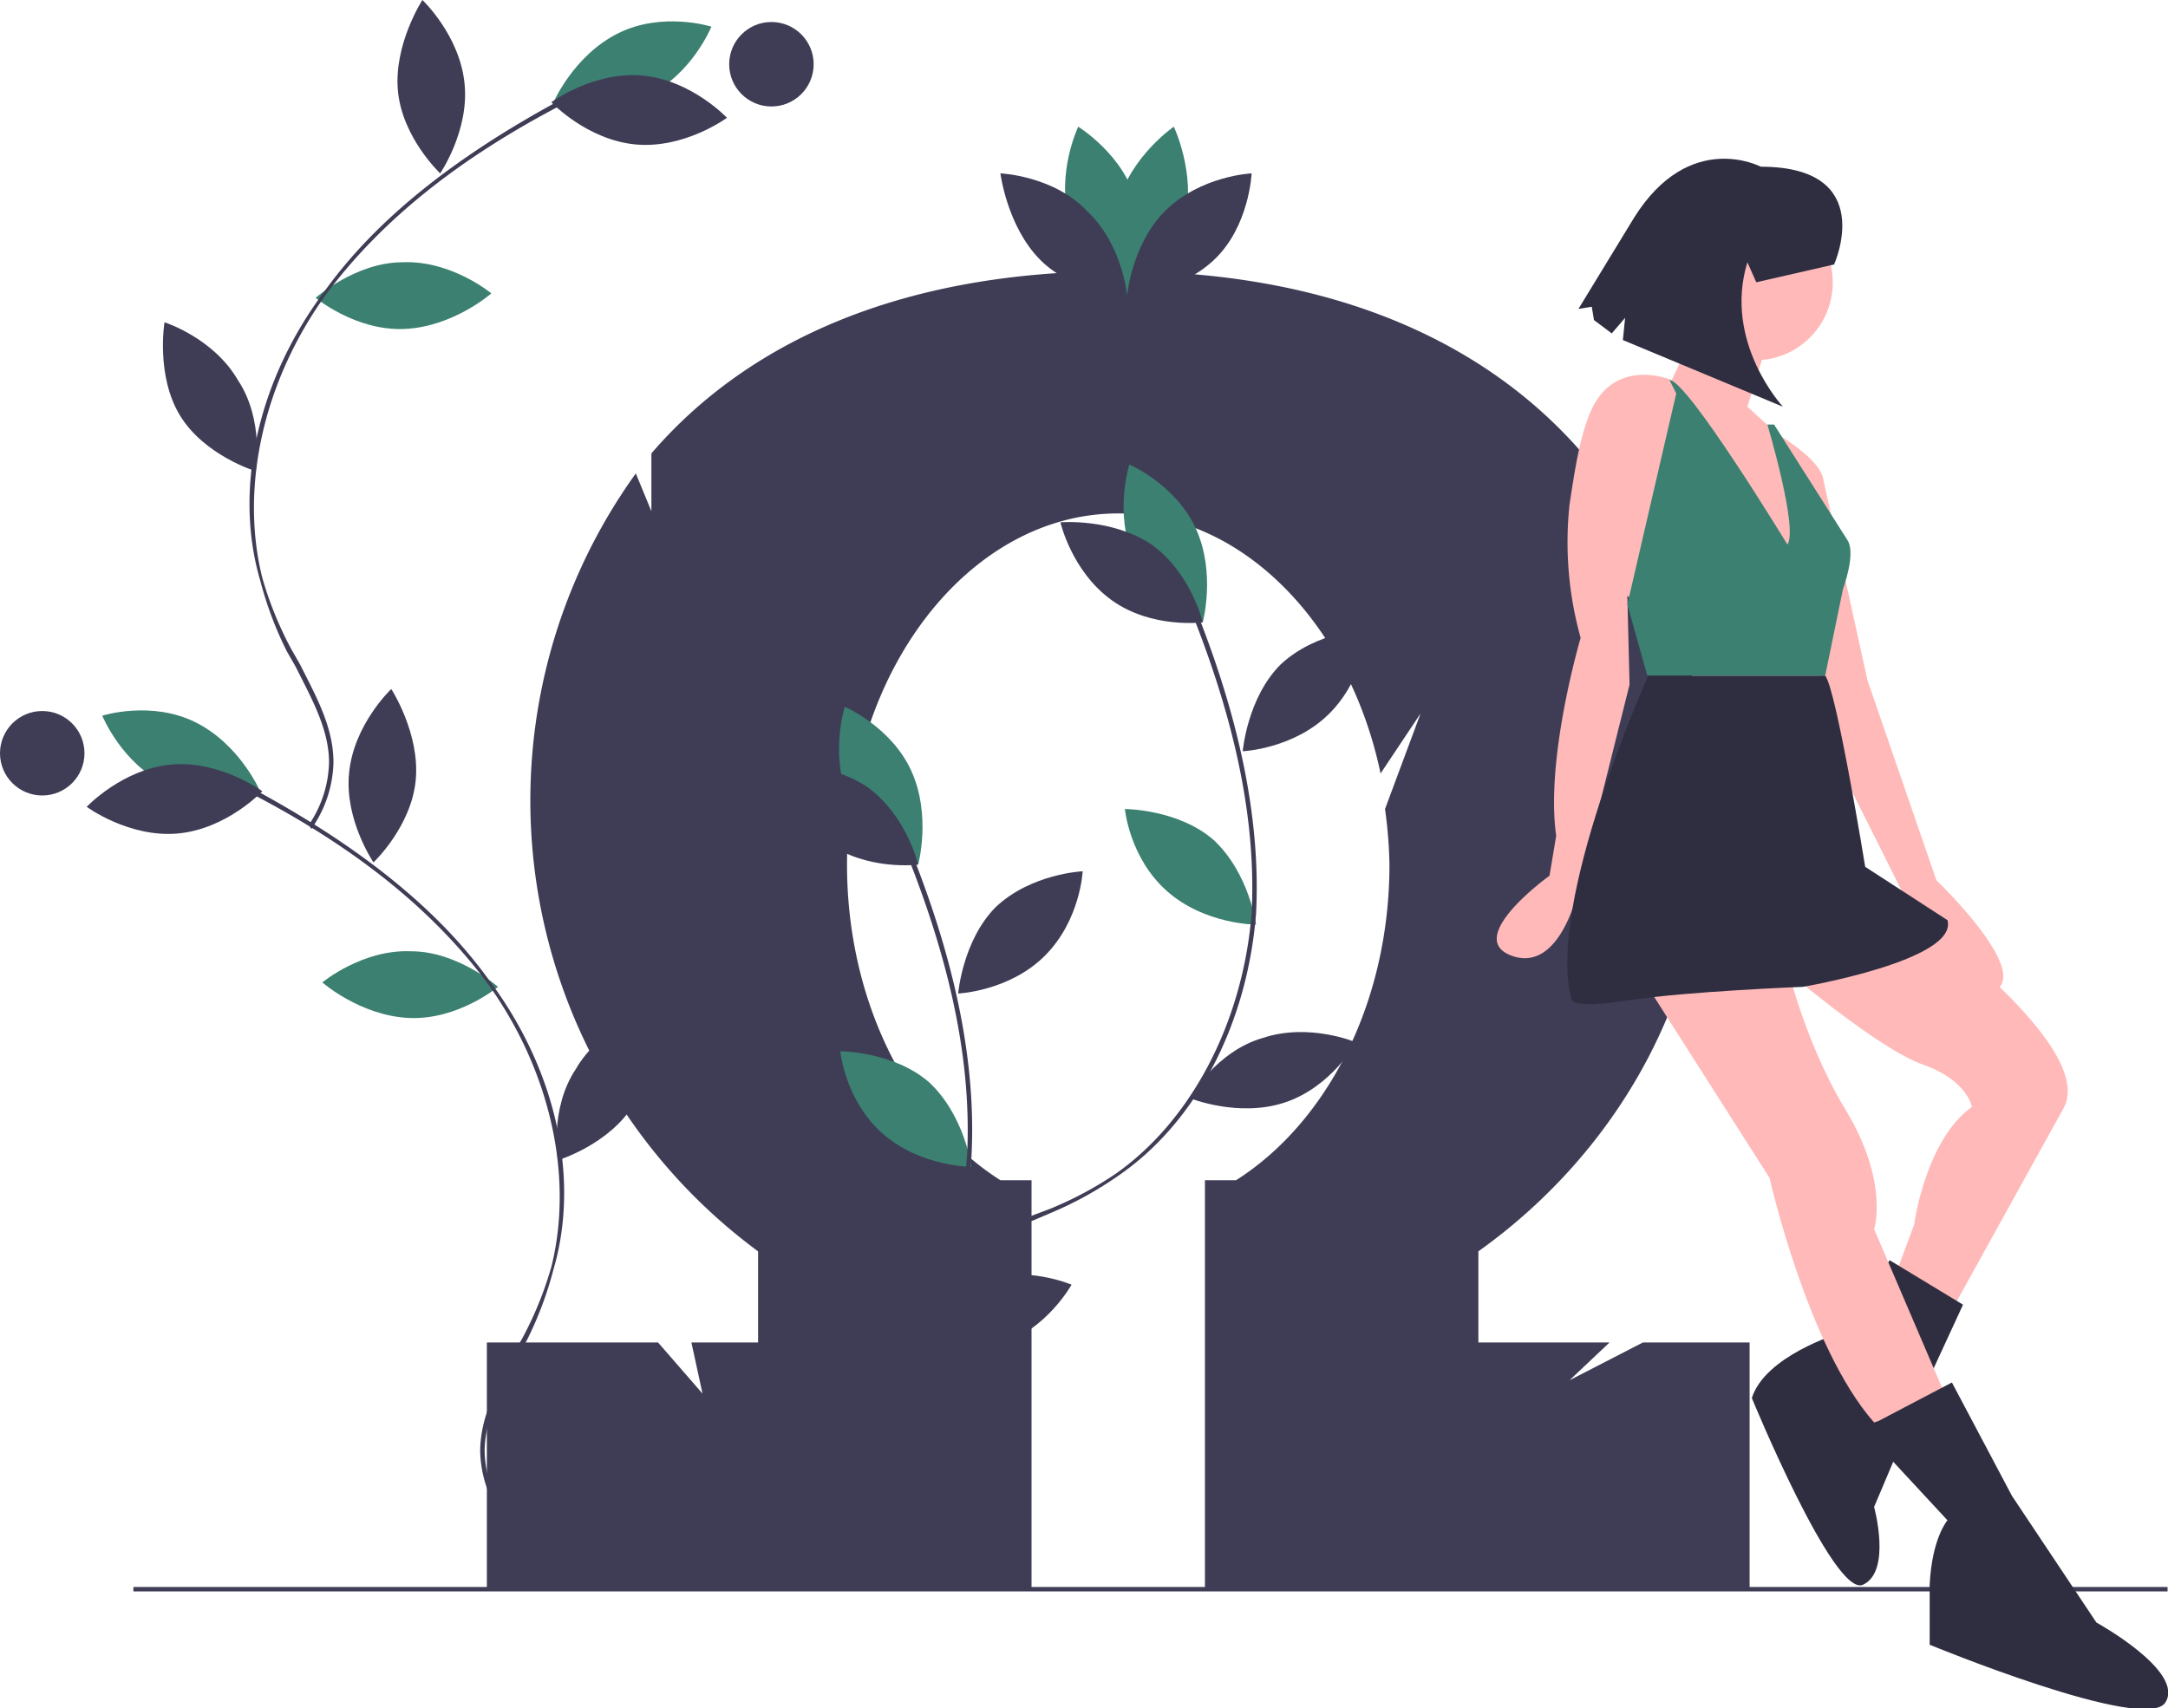 <svg data-name="Layer 1" xmlns="http://www.w3.org/2000/svg" viewBox="0 0 975.2 768.5"><path d="M739 604l-33 17 18-17h-59v-41c63-45 103-116 103-195 0-136-86-246-265-246-98 0-167 32-210 82v26l-7-17a252 252 0 0055 350v41h-30l5 23-20-23h-77v111h245V531h-14c-41-26-69-80-69-142 0-87 55-158 122-158 56 0 104 50 118 117l18-27-16 43a205 205 0 012 25c0 62-28 116-69 142h-14v184h245V604z" fill="#3f3d56"/><path d="M533 99c-6 21-26 34-26 34s-10-21-4-42 25-34 25-34 10 21 5 42z" fill="#3b8070"/><path d="M481 99c6 21 25 34 25 34s10-21 5-42-26-34-26-34-10 21-4 42z" fill="#3b8070"/><path d="M489 95c16 15 18 38 18 38s-24-1-39-16-18-39-18-39 24 1 39 17zM524 95c-15 15-17 38-17 38s23-1 39-16 17-39 17-39-23 1-39 17z" fill="#3f3d56"/><path d="M418 487c16 15 19 38 19 38s-23 0-40-15-19-37-19-37 24 0 40 14zM382 360c9 20 31 29 31 29s6-22-3-42-30-29-30-29-7 22 2 42z" fill="#3b8070"/><path d="M390 354c18 13 23 35 23 35s-23 3-41-10-23-35-23-35 23-2 41 10zM448 408c-15 15-17 39-17 39s23-1 39-17 17-38 17-38-23 1-39 16zM440 576c-21 6-33 27-33 27s22 9 43 2 32-27 32-27-21-9-42-2z" fill="#3f3d56"/><path d="M286 709l-2-1a54 54 0 0112-29c11-11 25-17 40-23l8-3a162 162 0 0030-16c34-24 57-68 61-117 2-39-6-82-26-133l2-1c20 51 28 95 26 134-4 50-27 94-62 118a163 163 0 01-31 17l-7 3c-15 5-29 11-39 23a52 52 0 00-12 28z" fill="#3f3d56"/><circle cx="348.9" cy="312.6" r="19" fill="#3f3d56"/><path d="M546 378c16 15 19 38 19 38s-23 0-40-15-19-37-19-37 24 0 40 14zM510 251c9 20 31 29 31 29s6-22-3-42-30-29-30-29-7 22 2 42z" fill="#3b8070"/><path d="M518 245c18 13 23 35 23 35s-23 3-41-10-23-35-23-35 23-2 41 10zM576 299c-15 15-17 39-17 39s23-1 39-17 17-38 17-38-23 1-39 16zM568 467c-21 6-33 27-33 27s22 9 43 2 32-27 32-27-21-9-42-2z" fill="#3f3d56"/><path d="M414 600l-2-1a54 54 0 0112-29c11-11 25-17 40-23l8-3a161 161 0 0030-16c34-24 57-68 61-117 2-39-6-82-26-133l2-1c20 51 28 95 26 134-4 50-27 94-62 118a163 163 0 01-31 17l-7 3c-15 5-29 11-39 23a52 52 0 00-12 28z" fill="#3f3d56"/><circle cx="476.9" cy="203.6" r="19" fill="#3f3d56"/><path d="M185 428c21 0 39 16 39 16s-18 15-40 14-39-16-39-16 18-15 40-14zM75 353c20 10 42 3 42 3s-9-21-29-31-42-3-42-3 9 22 29 31z" fill="#3b8070"/><path d="M77 344c22-2 41 12 41 12s-16 17-38 19-41-12-41-12 16-17 38-19zM157 348c-2 21 11 40 11 40s17-16 19-37-11-41-11-41-17 16-19 38zM259 481c-12 18-8 41-8 41s23-7 34-25 7-42 7-42-22 7-33 26z" fill="#3f3d56"/><path d="M226 683a54 54 0 01-10-30c0-16 8-30 15-44l4-7a161 161 0 0013-32c10-40 0-88-29-128-24-32-58-60-106-85l1-2c48 26 83 54 106 86 30 40 41 89 29 130a163 163 0 01-12 32l-4 7c-7 14-15 28-15 43a52 52 0 009 28z" fill="#3f3d56"/><circle cx="19" cy="338.9" r="19" fill="#3f3d56"/><path d="M181 118c-21 0-39 16-39 16s18 15 40 14 39-16 39-16-18-15-40-14zM291 43c-20 10-42 3-42 3s9-21 29-31 42-3 42-3-9 22-29 31z" fill="#3b8070"/><path d="M289 34c-22-2-41 12-41 12s16 17 38 19 41-12 41-12-16-17-38-19zM209 38c2 21-11 40-11 40s-17-16-19-37 11-41 11-41 17 16 19 38zM107 171c12 18 8 41 8 41s-23-7-34-25-7-42-7-42 22 7 33 26z" fill="#3f3d56"/><path d="M140 373l-1-2a52 52 0 009-28c0-15-8-29-15-43l-4-7a163 163 0 01-12-32c-12-41-1-90 29-130 23-32 58-60 106-86l1 2c-48 25-82 53-106 85-29 40-39 88-29 128a161 161 0 0013 32l4 7c7 14 15 28 15 44a54 54 0 01-10 30z" fill="#3f3d56"/><circle cx="347" cy="28.9" r="19" fill="#3f3d56"/><path fill="#3f3d56" d="M60 714h915v2H60z"/><path d="M853 406s92 64 75 93l-52 94-25-15 10-27s5-38 26-53c0 0-2-12-22-19s-61-42-61-42z" fill="#ffb9b9"/><path d="M883 587l-33-20-23 33s-33 10-39 29c0 0 37 90 50 84s5-35 5-35l22-52z" fill="#2f2e41"/><path d="M738 439l58 91s17 76 47 110l33-10-33-77s7-21-13-54-28-72-28-72z" fill="#ffb9b9"/><path d="M878 622l-40 21 38 41s-7 8-8 29v27s97 40 106 26-31-36-31-36l-38-57z" fill="#2f2e41"/><circle cx="789.4" cy="127.1" r="35" fill="#ffb9b9"/><path fill="#ffb9b9" d="M767 139l-15 32 59 91-2-42-12-27-11-10 9-29-28-15z"/><path d="M759 179l-7-8s-28-12-38 18c-4 11-6 25-8 38a160 160 0 005 60s-16 54-11 89l-3 18s-39 28-17 36 30-30 30-30l23-92-1-40 10 10zM799 195s19 11 21 20l20 91 31 90s49 47 22 51-37-45-37-45l-36-72-8-111z" fill="#ffb9b9"/><path d="M825 119s20-44-33-44c0 0-32-17-57 23l-25 41 6-1 1 6 8 6 6-7-1 10 72 30s-27-29-16-65l4 9z" fill="#2f2e41"/><path d="M829 265s6-16 2-22l-33-52h-3s14 47 9 54c0 0-45-74-53-74l3 6-22 95 9 32h80z" fill="#3b8070"/><path d="M876 414l-37-24s-13-80-18-86h-80v1s-46 102-34 145c0 0 0 4 26 0s78-6 78-6 70-12 65-30z" fill="#2f2e41"/></svg>
